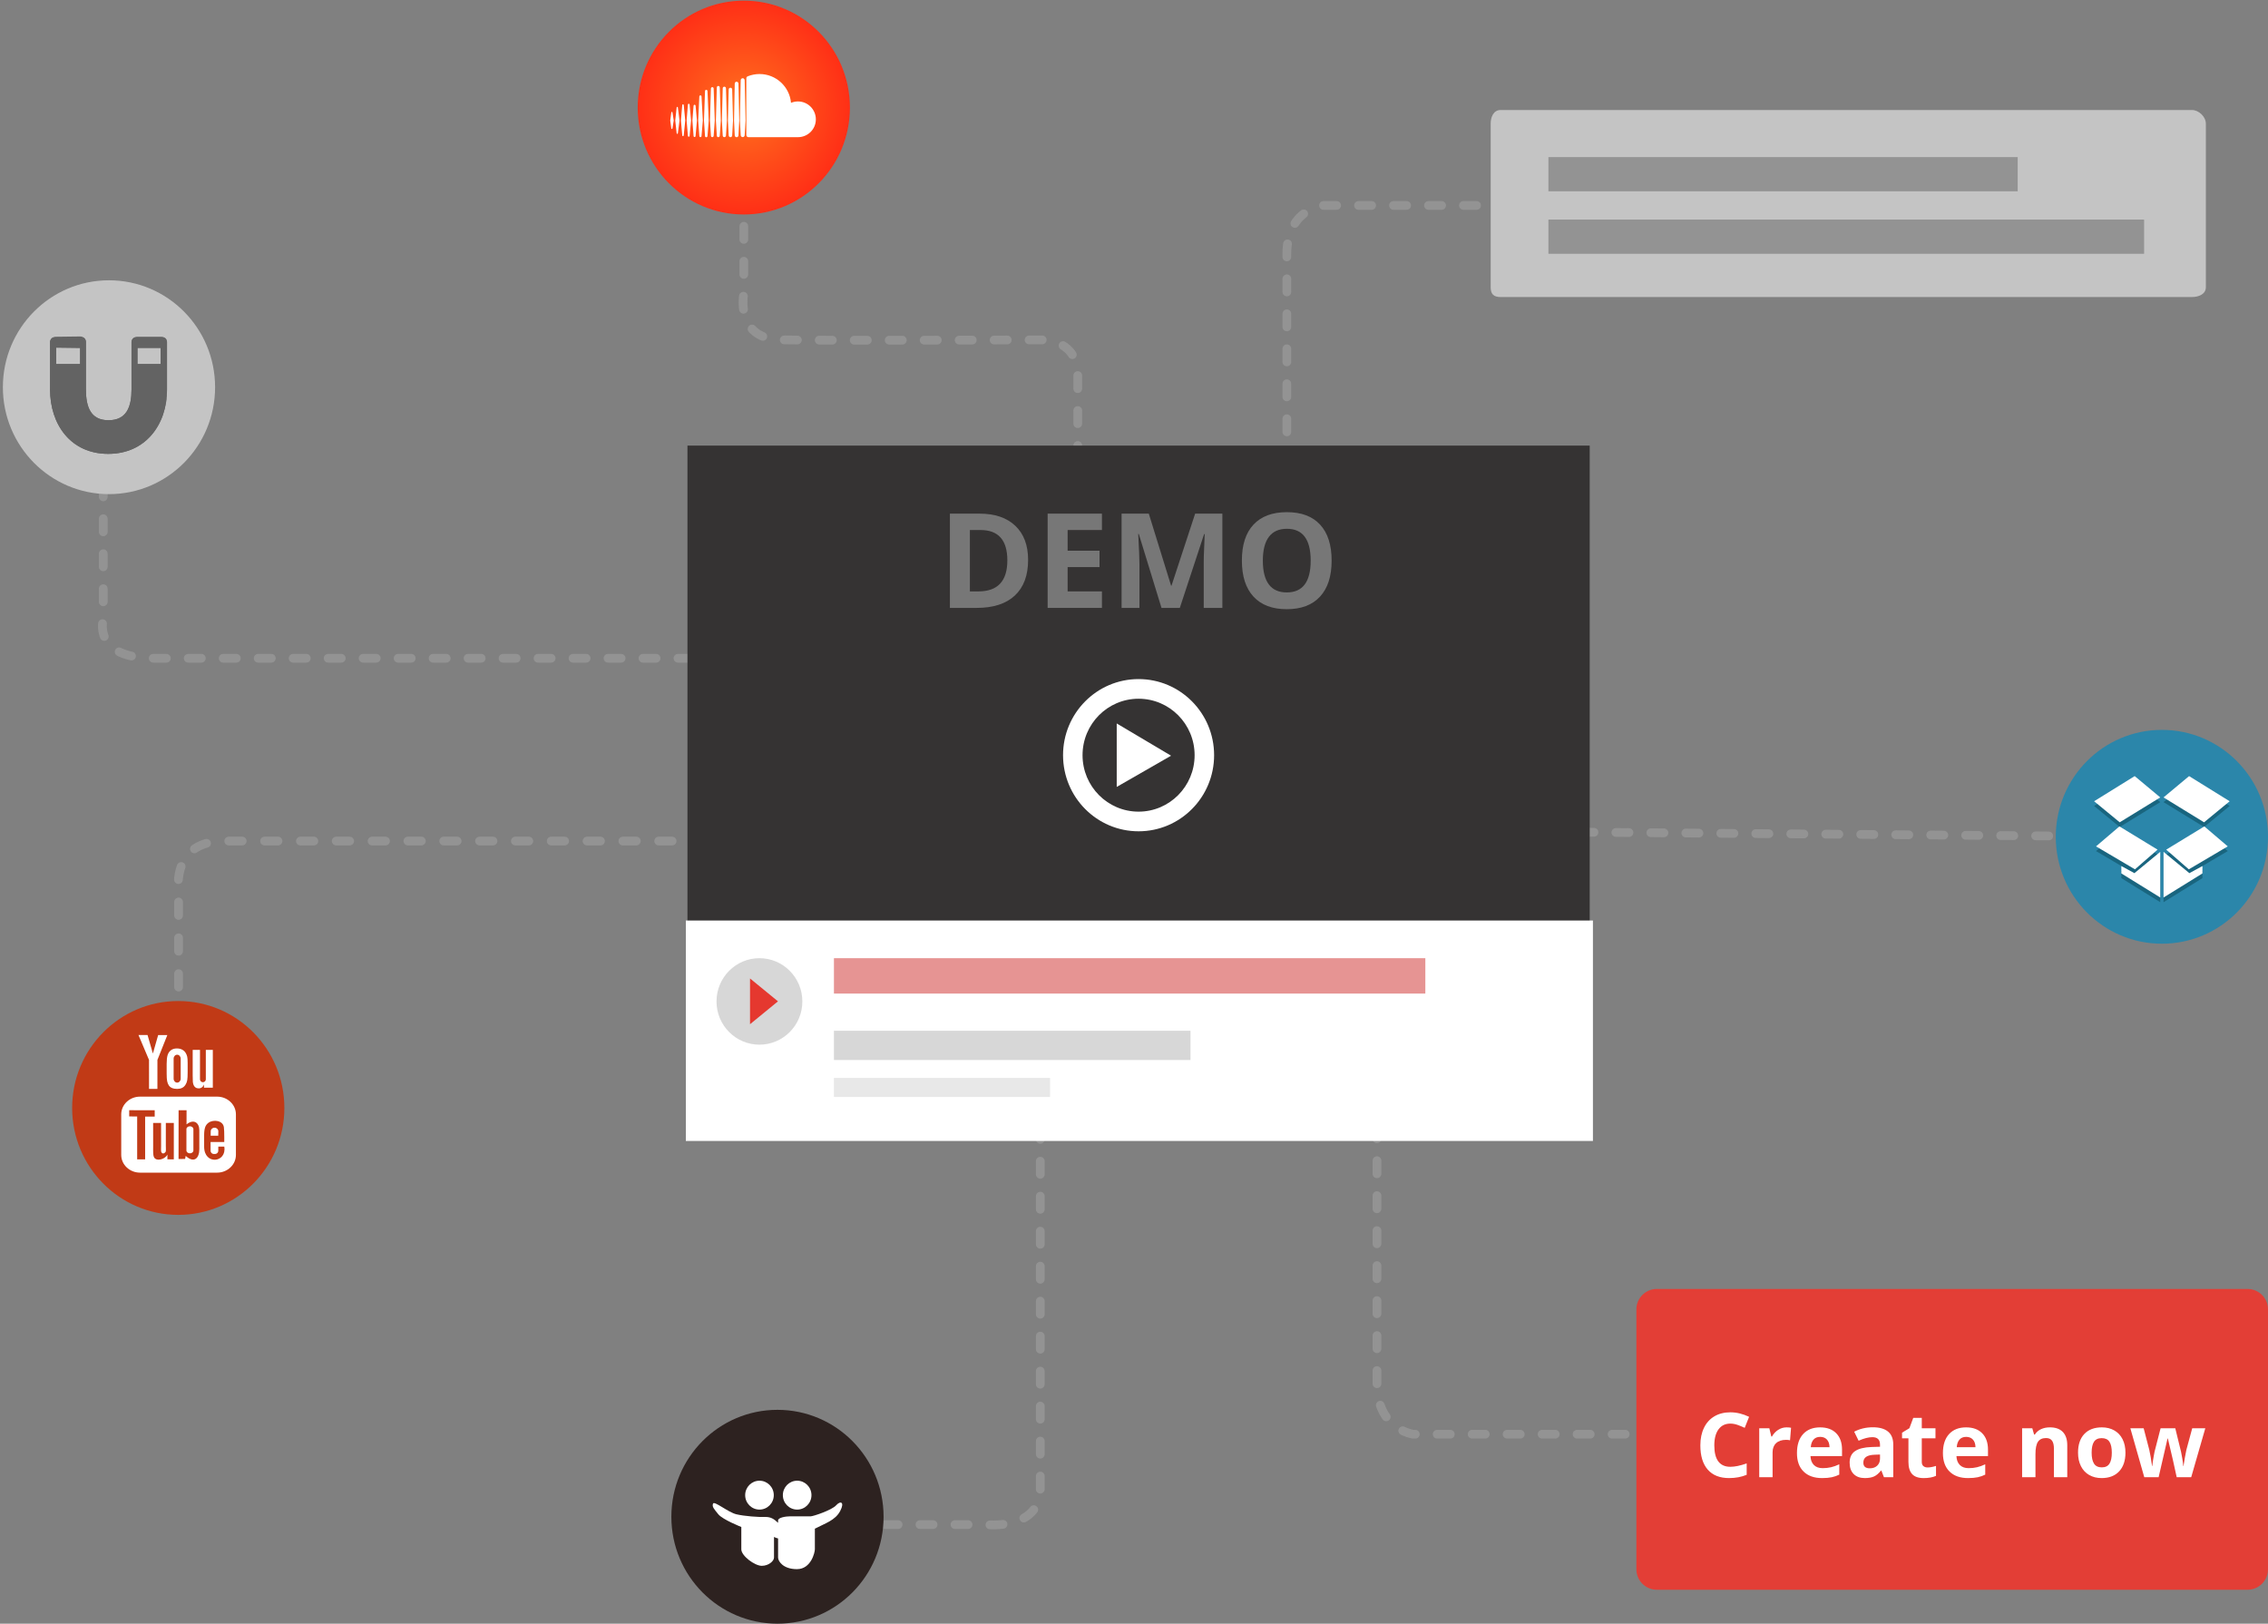 <?xml version="1.0" encoding="utf-8"?>
<!-- Generator: Adobe Illustrator 17.0.2, SVG Export Plug-In . SVG Version: 6.00 Build 0)  -->
<!DOCTYPE svg PUBLIC "-//W3C//DTD SVG 1.1//EN" "http://www.w3.org/Graphics/SVG/1.1/DTD/svg11.dtd">
<svg version="1.1" id="Layer_1" xmlns="http://www.w3.org/2000/svg" xmlns:xlink="http://www.w3.org/1999/xlink" x="0px" y="0px"
	 width="443.001px" height="317.125px" viewBox="0 0 443.001 317.125" enable-background="new 0 0 443.001 317.125"
	 xml:space="preserve">
<rect x="0" y="0" width="443.001" height="317.125" fill="#808080" stroke="none"/>
<path fill="none" stroke="#939393" stroke-width="1.708" stroke-linecap="round" stroke-linejoin="round" stroke-miterlimit="10" stroke-dasharray="2.562,4.271" d="
	M324.278,280.12h-48.234c0,0-7.087-0.921-7.087-9.903c0-8.982,0-70.512,0-70.512"/>
<path fill="#E33E36" d="M443.001,306.5c0,2.209-1.791,4-4,4H323.63c-2.209,0-4-1.791-4-4v-50.75c0-2.209,1.791-4,4-4h115.371
	c2.209,0,4,1.791,4,4V306.5z"/>
<g>
	<g>
		
			<line fill="none" stroke="#939393" stroke-width="1.708" stroke-linecap="round" stroke-linejoin="round" x1="34.88" y1="212.863" x2="34.88" y2="211.486"/>
		
			<path fill="none" stroke="#939393" stroke-width="1.708" stroke-linecap="round" stroke-linejoin="round" stroke-dasharray="2.624,4.374" d="
			M34.88,206.785v-33.074c0,0-1.375-9.442,8.911-9.442c9,0,75.852,0,92.444,0"/>
		<path fill="none" stroke="#939393" stroke-width="1.708" stroke-linecap="round" stroke-linejoin="round" d="M138.582,164.269
			c0.893,0,1.372,0,1.372,0"/>
	</g>
</g>
<path fill="none" stroke="#939393" stroke-width="1.708" stroke-linecap="round" stroke-linejoin="round" stroke-miterlimit="10" stroke-dasharray="2.562,4.271" d="
	M295.246,40.125h-37.033c0,0-6.858,0.921-6.858,9.443s0,43.07,0,43.07"/>
<path fill="none" stroke="#939393" stroke-width="1.708" stroke-linecap="round" stroke-linejoin="round" stroke-miterlimit="10" stroke-dasharray="2.562,4.271" d="
	M145.286,37.36v19.961c0,0-1.828,8.906,7.317,9.06c9.144,0.154,51.51,0,51.51,0s6.401,0.154,6.401,6.91c0,6.757,0,20.882,0,20.882"
	/>
<line fill="none" stroke="#939393" stroke-width="1.708" stroke-linecap="round" stroke-linejoin="round" stroke-miterlimit="10" stroke-dasharray="2.562,4.271" x1="420.674" y1="163.438" x2="287.479" y2="162.362"/>
<path fill="none" stroke="#939393" stroke-width="1.708" stroke-linecap="round" stroke-linejoin="round" stroke-miterlimit="10" stroke-dasharray="2.562,4.271" d="
	M152.363,297.774h40.168c0,0,10.667,1.231,10.667-7.059c0-8.293,0-86.54,0-86.54"/>
<path fill="none" stroke="#939393" stroke-width="1.708" stroke-linecap="round" stroke-linejoin="round" stroke-miterlimit="10" stroke-dasharray="2.562,4.271" d="
	M20.17,94.48v26.41c0,0-2.286,7.678,9.905,7.678c12.192,0,111.402,0,111.402,0"/>
<path fill="#C4C4C4" d="M430.863,56.096c0,1.355-1.379,1.921-2.725,1.921H293.11c-1.345,0-1.942-0.566-1.942-1.921V24.153
	c0-1.356,0.596-2.67,1.942-2.67h135.028c1.346,0,2.725,1.315,2.725,2.67V56.096z"/>
<rect x="134.28" y="87.031" fill="#353333" width="176.231" height="93.488"/>
<rect x="133.963" y="179.789" fill="#FFFFFF" width="177.179" height="43.056"/>
<rect x="162.89" y="187.147" opacity="0.5" fill="#CF2A28" enable-background="new    " width="115.517" height="6.91"/>
<ellipse fill="#D7D7D7" cx="148.337" cy="195.593" rx="8.383" ry="8.445"/>
<rect x="162.89" y="201.317" fill="#D7D7D7" width="69.645" height="5.714"/>
<rect x="162.89" y="210.53" fill="#E8E8E8" width="42.215" height="3.718"/>
<ellipse fill="#C13A16" cx="34.818" cy="216.397" rx="20.726" ry="20.883"/>
<ellipse fill="#2B86AA" cx="422.274" cy="163.438" rx="20.726" ry="20.883"/>
<radialGradient id="SVGID_1_" cx="344.891" cy="-120.113" r="24.359" gradientTransform="matrix(0.851 0 0 -0.857 -148.182 -81.965)" gradientUnits="userSpaceOnUse">
	<stop  offset="0" style="stop-color:#FF711E"/>
	<stop  offset="1" style="stop-color:#FF2F16"/>
</radialGradient>
<ellipse fill="url(#SVGID_1_)" cx="145.286" cy="21.008" rx="20.726" ry="20.883"/>
<g>
	<path fill="#FFFFFF" d="M222.395,132.634c-8.147,0-14.753,6.655-14.753,14.864c0,8.21,6.604,14.865,14.753,14.865
		c8.149,0,14.753-6.655,14.753-14.865C237.148,139.289,230.544,132.634,222.395,132.634z M222.395,158.525
		c-6.046,0-10.945-4.937-10.945-11.027s4.899-11.026,10.945-11.026c6.043,0,10.945,4.937,10.945,11.026
		C233.34,153.587,228.44,158.525,222.395,158.525z"/>
	<path fill="#FFFFFF" d="M218.126,141.301c0,0.406,0,12.395,0,12.395l10.614-6.096L218.126,141.301z"/>
</g>
<rect x="302.446" y="30.682" fill="#939393" width="91.668" height="6.68"/>
<rect x="302.446" y="42.888" fill="#939393" width="116.355" height="6.68"/>
<g id="Dropbox_2_">
	<g opacity="0.75">
		<path fill="#135A70" d="M430.514,161.524l-7.92-4.86l4.994-4.165l7.924,4.913L430.514,161.524z M427.535,170.711l7.605-4.486
			l-4.574-3.899l-7.446,4.54L427.535,170.711z M421.428,166.866l-7.446-4.54l-4.573,3.899l7.606,4.486L421.428,166.866z
			 M414.356,170.07v1.441l7.6,4.699v-8.918l-5.047,4.165L414.356,170.07z M430.194,170.07l-2.551,1.387l-5.048-4.165v8.918
			l7.599-4.699V170.07z M421.956,156.664l-4.994-4.165l-7.925,4.913l4.999,4.112L421.956,156.664z"/>
	</g>
	<g>
		<path fill="#FFFFFF" d="M430.514,160.607l-7.92-4.859l4.994-4.165l7.924,4.913L430.514,160.607z M427.535,169.793l7.605-4.486
			l-4.574-3.899l-7.446,4.54L427.535,169.793z M421.428,165.947l-7.446-4.54l-4.573,3.899l7.606,4.486L421.428,165.947z
			 M414.356,169.153v1.441l7.6,4.699v-8.918l-5.047,4.165L414.356,169.153z M430.194,169.153l-2.551,1.387l-5.048-4.165v8.918
			l7.599-4.699V169.153z M421.956,155.746l-4.994-4.165l-7.925,4.913l4.999,4.112L421.956,155.746z"/>
	</g>
</g>
<ellipse fill="#C4C4C4" cx="21.288" cy="75.628" rx="20.726" ry="20.883"/>
<ellipse fill="#2D2220" cx="151.861" cy="296.242" rx="20.726" ry="20.883"/>
<path id="SlideShare_2_" fill="#FFFFFF" d="M164.122,295.097c-0.966,1.867-2.984,2.435-4.957,3.477c0,1.469,0,3.46,0,4.029
	c0,0.567-0.727,3.873-3.498,3.873c-2.771,0-3.686-1.599-3.686-2.261c0-0.323,0-2.046,0-3.733c-0.272-0.067-0.541-0.16-0.797-0.296
	c0,1.518,0,3.367,0,4.029c0,0.664-1.034,1.611-2.395,1.611c-1.361,0-3.991-1.942-3.991-3.223c0-1.279,0-4.363,0-4.363
	s-3.644-1.437-4.49-2.481c-0.846-1.043-1.268-1.47-1.033-2.084c0.226-0.596,2.958,1.705,4.554,2.084
	c1.598,0.38,4.368,0.57,5.543,0.523c1.176-0.048,1.832,0.426,2.489,1.041c0.034,0.032,0.075,0.068,0.118,0.103
	c0-0.284,0-0.464,0-0.464c0-0.568,1.502-0.806,2.395-0.806s3.52,0,3.99,0s4.11-1.202,4.957-2.151
	C164.168,293.059,165.03,293.342,164.122,295.097z M155.708,294.843c1.543,0,2.794-1.263,2.794-2.821
	c0-1.558-1.251-2.821-2.794-2.821c-1.543,0-2.794,1.263-2.794,2.821C152.914,293.58,154.166,294.843,155.708,294.843z
	 M148.346,294.843c1.544,0,2.795-1.263,2.795-2.821c0-1.558-1.251-2.821-2.795-2.821c-1.542,0-2.793,1.263-2.793,2.821
	C145.554,293.58,146.804,294.843,148.346,294.843z"/>
<g>
	<g>
		<path fill="#FFFFFF" d="M132.29,20.868c-0.06,0-0.11,0.048-0.118,0.115c0,0-0.28,2.554-0.28,2.554l0.28,2.498
			c0.008,0.067,0.058,0.115,0.118,0.115c0.06,0,0.108-0.047,0.118-0.115l0.318-2.498l-0.318-2.554
			C132.399,20.915,132.35,20.868,132.29,20.868z"/>
		<path fill="#FFFFFF" d="M131.239,21.846c-0.059,0-0.106,0.046-0.114,0.111l-0.208,1.579l0.208,1.553
			c0.008,0.065,0.055,0.111,0.114,0.111c0.058,0,0.104-0.045,0.114-0.111l0.246-1.553l-0.246-1.58
			C131.343,21.891,131.296,21.846,131.239,21.846z"/>
		<path fill="#FFFFFF" d="M133.408,20.367c-0.075,0-0.135,0.059-0.143,0.14c0,0-0.265,3.03-0.265,3.03l0.265,2.92
			c0.008,0.081,0.067,0.14,0.143,0.14c0.074,0,0.134-0.059,0.142-0.139l0.302-2.92l-0.301-3.03
			C133.541,20.425,133.481,20.367,133.408,20.367z"/>
		<path fill="#FFFFFF" d="M134.534,20.26c-0.088,0-0.16,0.071-0.167,0.164l-0.251,3.114l0.251,3.012
			c0.007,0.093,0.079,0.164,0.167,0.164c0.087,0,0.159-0.07,0.167-0.164l0.285-3.012l-0.285-3.114
			C134.693,20.33,134.621,20.26,134.534,20.26z"/>
		<polygon fill="#FFFFFF" points="135.861,26.574 135.861,26.575 135.861,26.575 		"/>
		<path fill="#FFFFFF" d="M135.861,20.648c-0.007-0.106-0.089-0.187-0.191-0.187c-0.103,0-0.185,0.081-0.191,0.189l-0.237,2.888
			l0.237,3.037c0.006,0.107,0.088,0.188,0.191,0.188c0.101,0,0.184-0.081,0.191-0.188l0.268-3.037L135.861,20.648z"/>
		<path fill="#FFFFFF" d="M136.814,18.626c-0.115,0-0.21,0.094-0.215,0.213c0,0-0.222,4.699-0.222,4.699l0.222,3.037
			c0.006,0.119,0.1,0.212,0.215,0.212c0.114,0,0.208-0.094,0.215-0.213v0.001l0.252-3.037l-0.252-4.699
			C137.023,18.72,136.928,18.626,136.814,18.626z"/>
		<path fill="#FFFFFF" d="M137.951,17.544c-0.129,0-0.234,0.104-0.24,0.237c0,0-0.208,5.774-0.208,5.774l0.208,3.018
			c0.005,0.132,0.111,0.236,0.24,0.236c0.128,0,0.233-0.104,0.239-0.237l0,0.002l0.235-3.019l-0.235-5.774
			C138.184,17.648,138.079,17.544,137.951,17.544z"/>
		<path fill="#FFFFFF" d="M139.131,17.022c-0.143,0-0.259,0.115-0.264,0.262c0,0-0.194,6.256-0.194,6.256l0.194,2.987
			c0.005,0.145,0.121,0.26,0.264,0.26c0.142,0,0.258-0.115,0.264-0.262l0,0.002l0.219-2.987l-0.218-6.256
			C139.389,17.137,139.273,17.022,139.131,17.022z"/>
		<path fill="#FFFFFF" d="M140.592,17.074c-0.005-0.161-0.132-0.286-0.288-0.286c-0.157,0-0.284,0.126-0.288,0.287l-0.179,6.466
			l0.179,2.968c0.004,0.159,0.131,0.285,0.288,0.285c0.156,0,0.283-0.126,0.288-0.286l0.202-2.967L140.592,17.074z"/>
		<polygon fill="#FFFFFF" points="140.592,26.507 140.592,26.507 140.591,26.509 		"/>
		<path fill="#FFFFFF" d="M141.485,16.929c-0.171,0-0.309,0.137-0.313,0.311l-0.165,6.302l0.165,2.94
			c0.004,0.173,0.141,0.309,0.312,0.309c0.171,0,0.308-0.137,0.312-0.311v0.002l0.185-2.941l-0.185-6.302
			C141.793,17.065,141.655,16.929,141.485,16.929z"/>
		<path fill="#FFFFFF" d="M142.675,17.134c-0.185,0-0.333,0.147-0.337,0.335l-0.15,6.071l0.151,2.921
			c0.003,0.186,0.151,0.333,0.337,0.333c0.185,0,0.333-0.147,0.337-0.335v0.002l0.169-2.921l-0.169-6.072
			C143.008,17.282,142.86,17.134,142.675,17.134z"/>
		<path fill="#FFFFFF" d="M144.075,16.019c-0.057-0.039-0.126-0.062-0.199-0.062c-0.071,0-0.138,0.022-0.194,0.059
			c-0.098,0.064-0.165,0.175-0.166,0.301l-0.001,0.068l-0.135,7.155c0,0.004,0.136,2.904,0.136,2.904
			c0,0.004,0.001,0.008,0.001,0.012c0.004,0.081,0.035,0.156,0.084,0.215c0.066,0.08,0.166,0.131,0.276,0.131
			c0.098,0,0.187-0.04,0.253-0.105c0.065-0.065,0.107-0.155,0.108-0.254l0.015-0.287l0.137-2.613l-0.152-7.226
			C144.234,16.193,144.17,16.083,144.075,16.019z"/>
		<polygon fill="#FFFFFF" points="144.236,26.444 144.236,26.444 144.236,26.445 144.236,26.443 144.236,26.442 144.236,26.443 
			144.236,26.444 		"/>
		<path fill="#FFFFFF" d="M145.266,15.333c-0.058-0.035-0.125-0.055-0.196-0.055c-0.092,0-0.177,0.033-0.243,0.088
			c-0.085,0.071-0.141,0.177-0.142,0.296l-0.001,0.04l-0.157,7.841l0.08,1.449l0.078,1.41c0.003,0.209,0.175,0.381,0.385,0.381
			c0.209,0,0.382-0.172,0.385-0.384v0.003v0l0.171-2.86v0l-0.171-7.881C145.453,15.523,145.377,15.401,145.266,15.333z"/>
		<path fill="#FFFFFF" d="M155.859,19.813c-0.479,0-0.937,0.097-1.353,0.272c-0.278-3.152-2.922-5.626-6.147-5.626
			c-0.789,0-1.558,0.155-2.238,0.418c-0.264,0.102-0.334,0.207-0.337,0.411c0,0,0,11.103,0,11.103
			c0.003,0.214,0.169,0.381,0.378,0.401c0.009,0.001,9.697,0,9.697,0c1.932,0,3.498-1.549,3.498-3.481
			C159.357,21.379,157.791,19.813,155.859,19.813z"/>
	</g>
</g>
<g>
	<defs>
		<path id="SVGID_2_" d="M32.632,76.052v-9.233c0-0.578-0.497-1.046-1.109-1.046h-4.73c-0.612,0-1.106,0.468-1.106,1.046v9.233
			c0,3.374-0.934,6.024-4.497,6.024c-3.566,0-4.41-2.707-4.41-6.082v-9.231c0-0.577-0.497-1.047-1.106-1.047l-4.79,0.059
			c-0.612,0-1.107,0.468-1.107,1.046v9.233c0,6.899,4.069,12.594,11.362,12.594C28.428,88.645,32.632,82.95,32.632,76.052
			L32.632,76.052z M26.853,71.107v-3.153h4.524v3.153H26.853L26.853,71.107z M10.972,71.107v-3.211l4.674,0.058v3.153H10.972
			L10.972,71.107z"/>
	</defs>
	<use xlink:href="#SVGID_2_"  overflow="visible" fill-rule="evenodd" clip-rule="evenodd" fill="#636363"/>
	<clipPath id="SVGID_3_">
		<use xlink:href="#SVGID_2_"  overflow="visible"/>
	</clipPath>
	<rect x="9.5" y="66" clip-path="url(#SVGID_3_)" fill="#636363" width="23" height="23"/>
</g>
<g>
	<path fill="#777777" d="M200.817,109.35c0,3.031-0.863,5.352-2.588,6.964c-1.725,1.612-4.217,2.418-7.474,2.418h-5.213v-18.411
		h5.78c3.005,0,5.34,0.793,7.002,2.38C199.986,104.288,200.817,106.504,200.817,109.35z M196.762,109.451
		c0-3.954-1.747-5.931-5.239-5.931h-2.078v11.988h1.675C194.881,115.508,196.762,113.489,196.762,109.451z"/>
	<path fill="#777777" d="M215.235,118.731h-10.603v-18.411h10.603v3.199h-6.699v4.042h6.233v3.199h-6.233v4.747h6.699V118.731z"/>
	<path fill="#777777" d="M226.871,118.731l-4.433-14.444h-0.113c0.16,2.938,0.239,4.899,0.239,5.881v8.563h-3.488v-18.411h5.314
		l4.357,14.079h0.076l4.622-14.079h5.314v18.411h-3.639v-8.714c0-0.411,0.006-0.886,0.019-1.423c0.013-0.537,0.069-1.964,0.17-4.282
		h-0.113l-4.747,14.419H226.871z"/>
	<path fill="#777777" d="M260.103,109.501c0,3.047-0.756,5.39-2.267,7.027c-1.511,1.637-3.677,2.456-6.498,2.456
		c-2.821,0-4.987-0.819-6.498-2.456c-1.511-1.637-2.267-3.988-2.267-7.052c0-3.064,0.758-5.404,2.273-7.02
		c1.515-1.616,3.688-2.424,6.517-2.424s4.993,0.814,6.492,2.443S260.103,106.445,260.103,109.501z M246.667,109.501
		c0,2.057,0.39,3.606,1.171,4.647c0.781,1.041,1.948,1.561,3.501,1.561c3.115,0,4.672-2.069,4.672-6.208
		c0-4.147-1.549-6.221-4.647-6.221c-1.553,0-2.724,0.523-3.513,1.568C247.061,105.893,246.667,107.444,246.667,109.501z"/>
</g>
<polygon fill="#E5382F" points="146.5,191.106 146.5,200.041 151.96,195.574 "/>
<path id="YouTube_2_" fill="#FFFFFF" d="M42.628,221.814h-1.476l0.007-0.857c0-0.381,0.313-0.692,0.695-0.692h0.094
	c0.383,0,0.697,0.312,0.697,0.692L42.628,221.814z M37.094,219.977c-0.375,0-0.681,0.251-0.681,0.559v4.168
	c0,0.307,0.306,0.558,0.681,0.558c0.376,0,0.682-0.251,0.682-0.558v-4.168C37.776,220.229,37.47,219.977,37.094,219.977z
	 M46.081,217.646v7.928c0,1.902-1.649,3.458-3.665,3.458H27.344c-2.017,0-3.665-1.556-3.665-3.458v-7.928
	c0-1.902,1.649-3.458,3.665-3.458h15.072C44.431,214.188,46.081,215.744,46.081,217.646z M28.349,226.435l-0.001-8.352l1.869,0.001
	v-1.237l-4.98-0.008v1.217l1.555,0.004v8.375H28.349z M33.95,219.328h-1.558v4.46c0,0.645,0.039,0.968-0.002,1.082
	c-0.127,0.346-0.696,0.713-0.918,0.037c-0.038-0.118-0.005-0.475-0.005-1.088l-0.006-4.491h-1.549l0.005,4.42
	c0.001,0.677-0.015,1.183,0.005,1.412c0.038,0.405,0.024,0.878,0.401,1.148c0.701,0.505,2.044-0.075,2.38-0.797l-0.003,0.921
	l1.251,0.001V219.328z M38.933,224.435l-0.003-3.712c-0.001-1.415-1.059-2.262-2.496-1.117l0.006-2.76l-1.556,0.002l-0.008,9.525
	l1.279-0.019l0.117-0.593C37.907,227.262,38.935,226.234,38.933,224.435z M43.808,223.943l-1.168,0.006
	c-0.001,0.046-0.002,0.1-0.003,0.158v0.652c0,0.349-0.288,0.633-0.638,0.633H41.77c-0.351,0-0.638-0.284-0.638-0.633v-0.072v-0.717
	v-0.925h2.674v-1.007c0-0.736-0.019-1.471-0.079-1.892c-0.191-1.33-2.059-1.542-3.002-0.86c-0.296,0.213-0.522,0.497-0.654,0.88
	c-0.133,0.383-0.198,0.905-0.198,1.569v2.213C39.872,227.628,44.341,227.107,43.808,223.943z M37.817,211.927
	c0.08,0.195,0.205,0.354,0.375,0.473c0.167,0.118,0.382,0.177,0.637,0.177c0.225,0,0.424-0.061,0.597-0.186
	c0.173-0.125,0.319-0.311,0.437-0.559l-0.029,0.611h1.736v-7.384h-1.367v5.747c0,0.311-0.257,0.566-0.57,0.566
	c-0.312,0-0.569-0.255-0.569-0.566v-5.747h-1.426v4.98c0,0.634,0.011,1.057,0.03,1.272
	C37.688,211.525,37.737,211.729,37.817,211.927z M32.555,207.757c0-0.709,0.06-1.262,0.177-1.661
	c0.118-0.398,0.331-0.717,0.638-0.958c0.307-0.242,0.699-0.363,1.177-0.363c0.401,0,0.746,0.079,1.033,0.233
	c0.289,0.155,0.512,0.357,0.666,0.606c0.158,0.25,0.264,0.506,0.321,0.769c0.058,0.266,0.087,0.668,0.087,1.209v1.867
	c0,0.685-0.027,1.189-0.081,1.509c-0.053,0.321-0.166,0.618-0.342,0.897c-0.173,0.276-0.397,0.482-0.669,0.614
	c-0.274,0.133-0.587,0.198-0.942,0.198c-0.396,0-0.729-0.055-1.004-0.169c-0.275-0.113-0.488-0.285-0.64-0.512
	c-0.153-0.228-0.261-0.505-0.326-0.828c-0.065-0.323-0.097-0.809-0.097-1.456V207.757z M33.915,210.69c0,0.418,0.312,0.76,0.69,0.76
	c0.379,0,0.689-0.341,0.689-0.76v-3.931c0-0.418-0.31-0.759-0.689-0.759c-0.379,0-0.69,0.341-0.69,0.759V210.69z M29.109,212.675
	h1.638l0.002-5.663l1.936-4.851h-1.792l-1.029,3.604l-1.044-3.613h-1.773l2.059,4.864L29.109,212.675z"/>
<g>
	<path fill="#FFFFFF" d="M337.987,278.049c-0.997,0-1.769,0.375-2.316,1.124c-0.547,0.749-0.82,1.793-0.82,3.132
		c0,2.786,1.046,4.179,3.136,4.179c0.877,0,1.94-0.219,3.188-0.658v2.222c-1.026,0.427-2.171,0.641-3.436,0.641
		c-1.817,0-3.208-0.551-4.171-1.654c-0.963-1.102-1.444-2.685-1.444-4.747c0-1.299,0.236-2.437,0.709-3.414
		c0.473-0.977,1.152-1.726,2.038-2.248c0.886-0.521,1.924-0.782,3.115-0.782c1.214,0,2.433,0.293,3.658,0.88l-0.855,2.154
		c-0.467-0.222-0.937-0.416-1.41-0.581C338.907,278.132,338.443,278.049,337.987,278.049z"/>
	<path fill="#FFFFFF" d="M348.96,278.784c0.353,0,0.647,0.026,0.88,0.077l-0.197,2.444c-0.211-0.057-0.467-0.085-0.769-0.085
		c-0.832,0-1.48,0.214-1.944,0.641s-0.697,1.026-0.697,1.795v4.863h-2.607v-9.555h1.974l0.385,1.607h0.128
		c0.296-0.536,0.697-0.967,1.201-1.295C347.82,278.948,348.368,278.784,348.96,278.784z"/>
	<path fill="#FFFFFF" d="M355.9,288.689c-1.538,0-2.741-0.424-3.607-1.273c-0.866-0.849-1.299-2.051-1.299-3.607
		c0-1.601,0.4-2.839,1.201-3.713c0.801-0.875,1.907-1.312,3.32-1.312c1.35,0,2.401,0.385,3.154,1.154
		c0.752,0.769,1.128,1.832,1.128,3.188v1.265h-6.162c0.029,0.741,0.248,1.319,0.658,1.735c0.41,0.416,0.986,0.624,1.726,0.624
		c0.575,0,1.12-0.06,1.632-0.179c0.513-0.12,1.048-0.311,1.607-0.573v2.017c-0.456,0.228-0.943,0.397-1.461,0.508
		C357.279,288.634,356.646,288.689,355.9,288.689z M355.533,280.639c-0.553,0-0.986,0.175-1.299,0.526s-0.493,0.848-0.538,1.491
		h3.658c-0.011-0.644-0.179-1.141-0.504-1.491C356.524,280.814,356.085,280.639,355.533,280.639z"/>
	<path fill="#FFFFFF" d="M367.984,288.518l-0.504-1.299h-0.068c-0.439,0.553-0.89,0.936-1.355,1.149
		c-0.464,0.214-1.07,0.32-1.816,0.32c-0.917,0-1.639-0.262-2.166-0.786s-0.791-1.271-0.791-2.239c0-1.014,0.355-1.762,1.064-2.243
		c0.709-0.481,1.779-0.748,3.209-0.799l1.658-0.051v-0.419c0-0.969-0.496-1.453-1.487-1.453c-0.763,0-1.661,0.231-2.692,0.692
		l-0.863-1.761c1.1-0.575,2.319-0.863,3.658-0.863c1.282,0,2.265,0.279,2.948,0.838c0.684,0.558,1.026,1.407,1.026,2.547v6.367
		H367.984z M367.215,284.091l-1.008,0.034c-0.758,0.023-1.322,0.16-1.692,0.41c-0.37,0.251-0.555,0.632-0.555,1.145
		c0,0.735,0.422,1.102,1.265,1.102c0.604,0,1.087-0.174,1.449-0.521s0.543-0.809,0.543-1.384V284.091z"/>
	<path fill="#FFFFFF" d="M376.513,286.613c0.456,0,1.003-0.1,1.641-0.299v1.94c-0.65,0.291-1.447,0.436-2.393,0.436
		c-1.043,0-1.802-0.263-2.278-0.791c-0.476-0.527-0.714-1.318-0.714-2.372v-4.606h-1.248v-1.102l1.436-0.872l0.752-2.017h1.667
		v2.034h2.675v1.957h-2.675v4.606c0,0.37,0.104,0.644,0.312,0.82C375.897,286.524,376.172,286.613,376.513,286.613z"/>
	<path fill="#FFFFFF" d="M384.41,288.689c-1.538,0-2.74-0.424-3.607-1.273c-0.866-0.849-1.299-2.051-1.299-3.607
		c0-1.601,0.4-2.839,1.201-3.713c0.8-0.875,1.907-1.312,3.32-1.312c1.35,0,2.401,0.385,3.154,1.154s1.128,1.832,1.128,3.188v1.265
		h-6.162c0.028,0.741,0.248,1.319,0.658,1.735c0.41,0.416,0.986,0.624,1.726,0.624c0.575,0,1.12-0.06,1.632-0.179
		c0.513-0.12,1.048-0.311,1.607-0.573v2.017c-0.456,0.228-0.943,0.397-1.461,0.508C385.789,288.634,385.157,288.689,384.41,288.689z
		 M384.043,280.639c-0.553,0-0.986,0.175-1.299,0.526s-0.493,0.848-0.538,1.491h3.658c-0.011-0.644-0.179-1.141-0.504-1.491
		C385.034,280.814,384.595,280.639,384.043,280.639z"/>
	<path fill="#FFFFFF" d="M403.793,288.518h-2.607v-5.581c0-0.689-0.122-1.206-0.367-1.551s-0.635-0.517-1.171-0.517
		c-0.729,0-1.256,0.244-1.581,0.731s-0.487,1.295-0.487,2.423v4.495h-2.607v-9.555h1.991l0.35,1.222h0.145
		c0.291-0.461,0.691-0.81,1.201-1.047s1.09-0.355,1.739-0.355c1.111,0,1.954,0.301,2.53,0.902c0.575,0.601,0.863,1.469,0.863,2.602
		V288.518z"/>
	<path fill="#FFFFFF" d="M415.159,283.724c0,1.555-0.41,2.772-1.231,3.649s-1.963,1.316-3.427,1.316
		c-0.917,0-1.726-0.201-2.427-0.603c-0.701-0.402-1.239-0.979-1.615-1.731c-0.376-0.752-0.564-1.629-0.564-2.632
		c0-1.561,0.407-2.775,1.222-3.641c0.815-0.866,1.96-1.299,3.436-1.299c0.917,0,1.726,0.199,2.427,0.598
		c0.701,0.399,1.239,0.971,1.615,1.718S415.159,282.721,415.159,283.724z M408.553,283.724c0,0.946,0.155,1.661,0.466,2.145
		s0.816,0.726,1.517,0.726c0.695,0,1.195-0.241,1.5-0.722c0.305-0.481,0.457-1.198,0.457-2.149c0-0.946-0.154-1.655-0.462-2.128
		c-0.308-0.473-0.812-0.709-1.513-0.709c-0.695,0-1.196,0.235-1.504,0.705C408.707,282.062,408.553,282.772,408.553,283.724z"/>
	<path fill="#FFFFFF" d="M425.167,288.518l-0.735-3.342l-0.991-4.222h-0.06l-1.743,7.563h-2.803l-2.718-9.555h2.598l1.102,4.23
		c0.177,0.758,0.356,1.803,0.538,3.136h0.051c0.023-0.433,0.122-1.12,0.299-2.06l0.137-0.726l1.179-4.581h2.872l1.12,4.581
		c0.023,0.125,0.058,0.31,0.107,0.555s0.095,0.506,0.141,0.782c0.046,0.276,0.087,0.547,0.124,0.812
		c0.037,0.265,0.058,0.477,0.064,0.637h0.051c0.051-0.41,0.142-0.973,0.273-1.688s0.225-1.198,0.282-1.449l1.145-4.23h2.555
		l-2.752,9.555H425.167z"/>
</g>
</svg>
